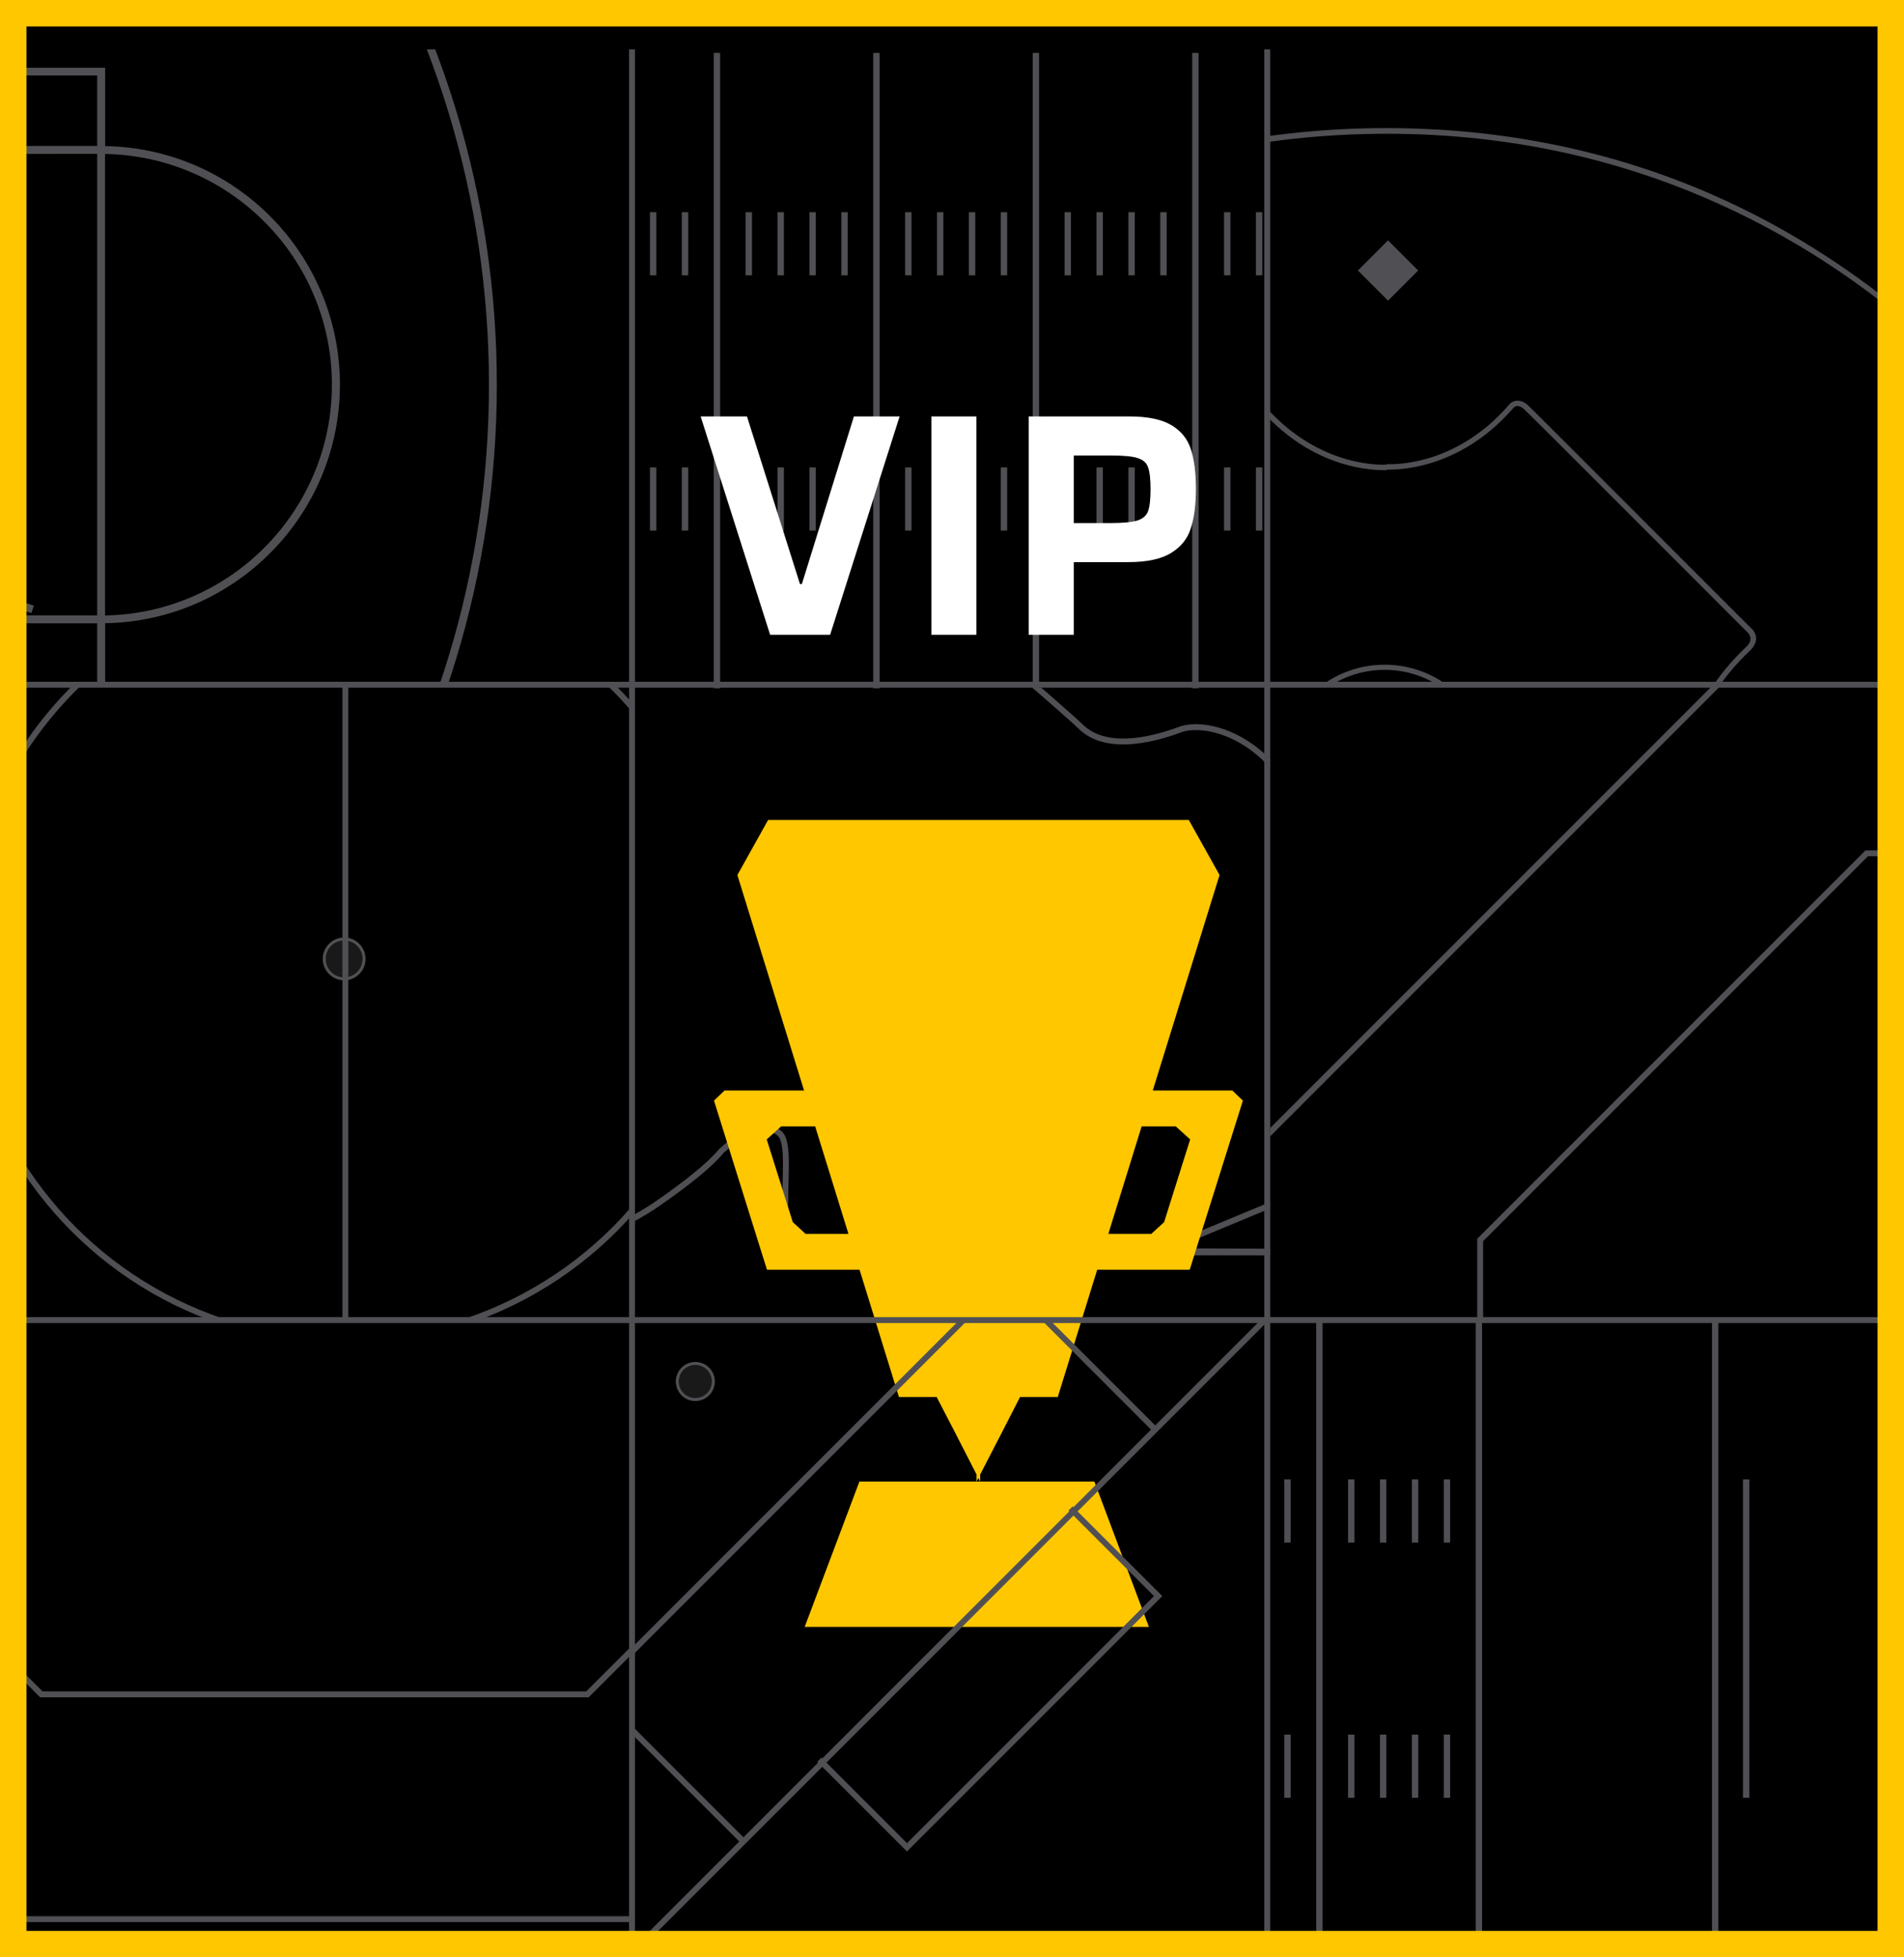 <svg width="72" height="74" viewBox="0 0 72 74" fill="none" xmlns="http://www.w3.org/2000/svg">
<rect x="0" y="0" width="72" height="74" fill="#808080" stroke="none"/>
<g clip-path="url(#clip0)">
<path d="M0 0H72V74H0V0Z" fill="black"/>
<g clip-path="url(#clip1)">
<path fill-rule="evenodd" clip-rule="evenodd" d="M103.389 42.351C100.792 45.617 95.116 46.866 89.632 47.25C86.938 47.443 60.385 47.346 43.741 47.346L51.149 44.272C51.149 44.272 88.381 44.272 92.614 44.272C96.847 44.272 100.696 43.311 103.389 42.351Z" stroke="#505054" stroke-width="0.223" stroke-miterlimit="22.926" stroke-linejoin="round"/>
<path fill-rule="evenodd" clip-rule="evenodd" d="M17.381 7.285C24.788 13.625 39.989 26.595 40.855 27.46C41.913 28.517 43.934 27.844 44.703 27.556C45.377 27.364 46.627 27.556 47.782 28.613C48.936 29.765 49.225 30.342 51.919 30.342C54.612 30.342 95.885 30.342 99.541 30.342C103.197 30.342 106.275 32.359 105.506 35.722C103.197 45.329 98.964 46.578 89.632 47.25C85.687 47.539 33.062 47.25 31.523 47.25C29.984 47.25 29.599 46.482 29.695 45.425C29.695 44.368 29.791 43.504 29.599 43.023C29.406 42.543 28.444 42.447 27.29 43.504C26.809 44.08 25.943 44.752 24.981 45.425C21.998 47.539 18.439 47.635 14.879 47.539C5.547 47.443 -1.765 43.407 -4.266 32.84C-6.479 23.521 -6.96 13.337 -7.056 12.473C-7.152 11.608 -7.922 11.416 -8.788 11.128C-9.557 10.839 -9.942 9.59 -10.231 8.534C-10.519 7.477 -15.33 -4.628 -16.388 -7.606C-17.639 -10.585 -18.216 -14.716 -12.732 -15.772C-7.248 -16.829 -3.593 -17.117 -1.861 -17.213C-0.129 -17.213 2.276 -17.021 4.296 -13.082C5.451 -10.777 8.241 -5.493 10.454 -1.554C13.532 4.307 12.474 3.058 17.381 7.285Z" stroke="#505054" stroke-width="0.223" stroke-miterlimit="22.926"/>
</g>
<path fill-rule="evenodd" clip-rule="evenodd" d="M37.065 56.011L36.997 55.878L36.928 56.011L36.928 55.744L36.106 54.14L35.419 52.815H34.265H33.993L32.504 48.004H29.003L27 41.611L27.399 41.229H30.406L27.884 33.082L29.046 31H34.138H36.996H36.998H39.864H44.955L46.118 33.082L43.592 41.229H46.601L47 41.611L44.989 48.004H41.491L40 52.815H39.736H38.574L37.895 54.14L37.065 55.747L37.065 56.011ZM30.826 42.586H29.537L28.994 43.077L29.979 46.203L30.462 46.648H32.084L30.826 42.586ZM41.912 46.648L43.171 42.586H44.463L45.006 43.077L44.022 46.203L43.538 46.648H41.912ZM30.429 61.508H43.446L41.384 56.012H32.499L30.429 61.508Z" fill="#FFC700"/>
<g clip-path="url(#clip2)">
<path d="M47.474 43.361L67.071 23.764H94.758L114.356 43.361V71.049L94.758 90.646H67.071L47.474 71.049V43.361Z" stroke="#505054" stroke-width="0.223" stroke-miterlimit="10"/>
<path d="M55.972 46.879L70.59 32.262H91.241L105.858 46.879V67.53L91.241 82.148H70.59L55.972 67.53V46.879Z" stroke="#505054" stroke-width="0.223" stroke-miterlimit="10"/>
</g>
<g clip-path="url(#clip3)">
<path d="M-21.551 25.271L-1.954 5.674H25.733L45.331 25.271V52.958L25.733 72.556H-1.954L-21.551 52.958V25.271Z" stroke="#505054" stroke-width="0.223" stroke-miterlimit="10"/>
<path d="M-13.053 28.789L1.564 14.172H22.215L36.833 28.789V49.44L22.215 64.058H1.564L-13.053 49.44V28.789Z" stroke="#505054" stroke-width="0.223" stroke-miterlimit="10"/>
</g>
<g clip-path="url(#clip4)">
<path d="M114.924 51.673V-22.588L51.312 -22.588V-23.92H51.019V-22.588H39.481V-23.92H39.184V-22.588L-24.433 -22.588L-24.433 51.673L114.924 51.673ZM45.099 23.269C44.664 23.259 44.239 23.222 43.823 23.155C43.8 23.151 43.776 23.146 43.752 23.141C43.568 23.108 43.389 23.075 43.209 23.028C43.105 23.004 42.997 22.976 42.897 22.948C42.803 22.924 42.704 22.891 42.609 22.863C41.239 22.428 40.015 21.663 39.033 20.666C38.886 20.519 38.744 20.363 38.612 20.207C38.522 20.103 38.433 19.995 38.352 19.886C38.286 19.801 38.22 19.711 38.154 19.621C37.129 18.19 36.524 16.437 36.524 14.547C36.524 12.686 37.11 10.961 38.107 9.544C38.187 9.431 38.267 9.317 38.352 9.208C38.437 9.1 38.522 8.991 38.612 8.887C38.678 8.807 38.749 8.731 38.82 8.656C38.891 8.58 38.962 8.504 39.033 8.429C39.467 7.985 39.954 7.588 40.474 7.248C40.587 7.172 40.705 7.097 40.828 7.026C41.669 6.53 42.595 6.175 43.582 5.982C43.724 5.953 43.866 5.93 44.008 5.911C44.367 5.859 44.73 5.83 45.104 5.826L45.104 23.269H45.099ZM45.099 5.523C40.19 5.604 36.221 9.62 36.221 14.543C36.221 19.47 40.19 23.481 45.099 23.562V51.38L6.929 51.38V49.311H6.636V51.38H-24.135V47.237H-2.851L-2.822 47.222C10.302 41.638 18.788 28.811 18.788 14.543C18.788 0.274 10.302 -12.548 -2.822 -18.137L-2.851 -18.147L-24.135 -18.147V-22.29L6.636 -22.29V-20.221H6.929V-22.29L45.094 -22.29V5.523H45.099ZM-24.135 32.146L-24.135 26.524H-14.076V27.856H-13.779V26.524H-12.598V27.856H-12.3V26.524H-8.157V27.856H-7.864V26.524H-3.72V27.856H-3.422V26.524L3.976 26.524V23.562C8.885 23.481 12.854 19.47 12.854 14.543C12.854 9.615 8.885 5.604 3.976 5.523V2.561H-3.422V1.229H-3.72V2.561H-7.864V1.229H-8.157V2.561H-12.3V1.229H-12.598V2.561L-13.779 2.561V1.229H-14.076V2.561H-24.135V-3.061H-22.803V-3.354H-24.135L-24.135 -17.854L-2.908 -17.854C10.095 -12.307 18.49 0.407 18.49 14.543C18.49 28.678 10.09 41.392 -2.908 46.939H-24.135V32.444H-22.803V32.146H-24.135ZM-24.135 26.231V23.567L3.674 23.567V26.226L-24.135 26.226V26.231ZM-24.135 5.519V2.854L3.674 2.854V5.519L-24.135 5.519ZM3.971 23.269L3.971 5.821C8.715 5.901 12.551 9.78 12.551 14.543C12.551 19.305 8.715 23.189 3.971 23.269ZM114.626 51.38L83.855 51.38V49.311H83.562V51.38H45.397V23.562C50.306 23.481 54.274 19.47 54.274 14.543C54.274 9.615 50.306 5.604 45.397 5.523V-22.29L83.562 -22.29V-20.221H83.855V-22.29L114.626 -22.29V-18.147L93.342 -18.147L93.313 -18.137C80.184 -12.548 71.703 0.279 71.703 14.543C71.703 28.806 80.184 41.633 93.309 47.222L93.337 47.237L114.621 47.237V51.38H114.626ZM45.392 23.269L45.392 5.821C45.76 5.826 46.129 5.859 46.488 5.906C46.63 5.925 46.772 5.948 46.913 5.977C47.929 6.175 48.879 6.549 49.734 7.063C49.833 7.12 49.928 7.182 50.022 7.243C52.403 8.802 53.977 11.495 53.977 14.543C53.977 17.221 52.762 19.621 50.858 21.223C50.754 21.313 50.646 21.398 50.532 21.483C49.984 21.903 49.38 22.258 48.737 22.541C48.609 22.598 48.477 22.65 48.349 22.702C48.217 22.749 48.085 22.801 47.948 22.844C47.816 22.886 47.679 22.929 47.542 22.966C47.471 22.985 47.405 23.004 47.334 23.018C47.126 23.07 46.918 23.113 46.705 23.151C46.653 23.16 46.597 23.17 46.545 23.174C46.167 23.231 45.779 23.264 45.392 23.269ZM86.812 5.519V2.854L114.621 2.854V5.519L86.812 5.519ZM114.626 32.146H113.294V32.444H114.626V46.939L93.398 46.939C80.396 41.388 71.996 28.678 71.996 14.543C71.996 0.407 80.396 -12.307 93.398 -17.854L114.626 -17.854V-3.354H113.294V-3.061H114.626V2.561H104.567V1.229H104.274V2.561H103.089V1.229H102.791V2.561H98.647V1.229H98.355V2.561L94.211 2.561V1.229H93.913V2.561H86.515V5.523C81.606 5.604 77.637 9.62 77.637 14.543C77.637 19.47 81.606 23.481 86.515 23.562V26.524H93.913V27.856H94.211V26.524H98.355V27.856H98.647V26.524H102.791V27.856H103.089V26.524H104.274V27.856H104.567V26.524H114.626V32.146ZM86.519 5.821L86.519 23.269C81.776 23.189 77.94 19.305 77.94 14.543C77.94 9.78 81.776 5.901 86.519 5.821ZM114.626 26.231H86.817V23.567H114.626V26.231ZM99.238 23.269C95.756 23.269 92.402 23.269 90.058 23.269C88.116 23.269 86.864 23.269 86.812 23.269L86.812 5.821C86.94 5.826 94.825 5.821 102.163 5.821C104.912 5.821 107.582 5.821 109.741 5.821C112.642 5.821 114.621 5.821 114.621 5.821V23.278C114.626 23.274 106.651 23.269 99.238 23.269ZM-24.135 5.816C-24.135 5.816 -23.407 5.816 -22.189 5.816C-19.836 5.816 -15.65 5.816 -11.322 5.816C-4.089 5.816 3.546 5.821 3.674 5.816L3.674 23.264C3.546 23.264 -3.895 23.264 -11.048 23.264C-17.719 23.264 -24.14 23.269 -24.14 23.269L-24.14 5.816H-24.135Z" fill="#505054"/>
<path d="M1.189 23.179C0.626 23.009 0.078 22.777 -0.441 22.498L-0.3 22.239C0.201 22.508 0.735 22.73 1.278 22.895L1.189 23.179Z" fill="#505054"/>
</g>
<g clip-path="url(#clip5)">
<path d="M24.819 8.022H24.578V10.41H24.819V8.022Z" fill="#505054"/>
<path d="M26.025 8.022H25.784V10.41H26.025V8.022Z" fill="#505054"/>
<path d="M28.437 8.022H28.196V10.41H28.437V8.022Z" fill="#505054"/>
<path d="M29.643 8.022H29.402V10.41H29.643V8.022Z" fill="#505054"/>
<path d="M30.85 8.022H30.609V10.41H30.85V8.022Z" fill="#505054"/>
<path d="M32.056 8.022H31.814V10.41H32.056V8.022Z" fill="#505054"/>
<path d="M34.468 8.022H34.227V10.41H34.468V8.022Z" fill="#505054"/>
<path d="M35.674 8.022H35.433V10.41H35.674V8.022Z" fill="#505054"/>
<path d="M36.88 8.022H36.639V10.41H36.88V8.022Z" fill="#505054"/>
<path d="M38.086 8.022H37.845V10.41H38.086V8.022Z" fill="#505054"/>
<path d="M40.498 8.022H40.257V10.41H40.498V8.022Z" fill="#505054"/>
<path d="M41.705 8.022H41.463V10.41H41.705V8.022Z" fill="#505054"/>
<path d="M42.911 8.022H42.67V10.41H42.911V8.022Z" fill="#505054"/>
<path d="M44.117 8.022H43.876V10.41H44.117V8.022Z" fill="#505054"/>
<path d="M46.529 8.022H46.288V10.41H46.529V8.022Z" fill="#505054"/>
<path d="M47.736 8.022H47.494V10.41H47.736V8.022Z" fill="#505054"/>
<path d="M24.819 17.671H24.578V20.059H24.819V17.671Z" fill="#505054"/>
<path d="M26.025 17.671H25.784V20.059H26.025V17.671Z" fill="#505054"/>
<path d="M28.437 17.671H28.196V20.059H28.437V17.671Z" fill="#505054"/>
<path d="M29.643 17.671H29.402V20.059H29.643V17.671Z" fill="#505054"/>
<path d="M30.85 17.671H30.609V20.059H30.85V17.671Z" fill="#505054"/>
<path d="M32.056 17.671H31.814V20.059H32.056V17.671Z" fill="#505054"/>
<path d="M34.468 17.671H34.227V20.059H34.468V17.671Z" fill="#505054"/>
<path d="M35.674 17.671H35.433V20.059H35.674V17.671Z" fill="#505054"/>
<path d="M36.88 17.671H36.639V20.059H36.88V17.671Z" fill="#505054"/>
<path d="M38.086 17.671H37.845V20.059H38.086V17.671Z" fill="#505054"/>
<path d="M40.498 17.671H40.257V20.059H40.498V17.671Z" fill="#505054"/>
<path d="M41.705 17.671H41.463V20.059H41.705V17.671Z" fill="#505054"/>
<path d="M42.911 17.671H42.67V20.059H42.911V17.671Z" fill="#505054"/>
<path d="M44.117 17.671H43.876V20.059H44.117V17.671Z" fill="#505054"/>
<path d="M46.529 17.671H46.288V20.059H46.529V17.671Z" fill="#505054"/>
<path d="M47.736 17.671H47.494V20.059H47.736V17.671Z" fill="#505054"/>
<path d="M12.023 -22.204L12.023 50.224L150.752 50.224V-22.204L12.023 -22.204ZM20.96 49.983H12.264L12.264 -21.963H20.96L20.96 49.983ZM26.991 49.983H26.026L26.026 47.716H25.785L25.785 49.983H24.82L24.82 47.716H24.578L24.578 49.983H23.613L23.613 47.716H23.372L23.372 49.983H22.407L22.407 47.716H22.166L22.166 49.983H21.201L21.201 -21.963H22.166V-19.695H22.407V-21.963L23.372 -21.963V-19.695H23.613V-21.963H24.578V-19.695H24.82V-21.963H25.785V-19.695H26.026V-21.963H26.991L26.991 49.983ZM33.021 49.983H32.056V47.716H31.815V49.983H30.85V47.716H30.609V49.983H29.644V47.716H29.403V49.983H28.438V47.716H28.197V49.983H27.232L27.232 -21.963H28.197V-19.695H28.438V-21.963H29.403V-19.695H29.644V-21.963H30.609V-19.695H30.85V-21.963H31.815V-19.695H32.056V-21.963H33.021L33.021 49.983ZM39.052 49.983H38.087V47.716H37.846V49.983H36.881V47.716H36.64V49.983H35.675V47.716H35.434V49.983H34.469V47.716H34.227V49.983H33.263L33.263 -21.963H34.227V-19.695H34.469V-21.963H35.434V-19.695H35.675V-21.963H36.64V-19.695H36.881V-21.963H37.846V-19.695H38.087V-21.963H39.052L39.052 49.983ZM45.083 49.983H44.118V47.716H43.877V49.983H42.912V47.716H42.67V49.983H41.705V47.716H41.464V49.983H40.499V47.716H40.258V49.983H39.293L39.293 -21.963H40.258V-19.695H40.499V-21.963H41.464V-19.695H41.705V-21.963H42.67V-19.695H42.912V-21.963H43.877V-19.695H44.118V-21.963L45.083 -21.963L45.083 49.983ZM51.113 49.983H50.148V47.716H49.907V49.983H48.942V47.716H48.701V49.983H47.736V47.716H47.495V49.983H46.53V47.716H46.289V49.983H45.324L45.324 -21.963H46.289V-19.695H46.53V-21.963H47.495V-19.695H47.736V-21.963H48.701V-19.695H48.942V-21.963H49.907V-19.695H50.148V-21.963H51.113L51.113 49.983ZM57.144 49.983L56.179 49.983V47.716H55.938V49.983H54.973V47.716H54.732V49.983H53.767V47.716H53.526V49.983H52.561V47.716H52.319V49.983H51.355L51.355 -21.963H52.319V-19.695H52.561V-21.963H53.526V-19.695H53.767V-21.963H54.732V-19.695H54.973V-21.963H55.938V-19.695H56.179V-21.963H57.144L57.144 49.983ZM63.175 49.983H62.21V47.716H61.968V49.983H61.004V47.716H60.762V49.983H59.797V47.716H59.556V49.983H58.591V47.716H58.35V49.983H57.385L57.385 -21.963H58.35V-19.695H58.591V-21.963H59.556V-19.695H59.797V-21.963H60.762V-19.695H61.004V-21.963H61.968V-19.695H62.21V-21.963H63.175L63.175 49.983ZM69.205 49.983H68.24V47.716H67.999V49.983H67.034V47.716H66.793V49.983H65.828V47.716H65.587V49.983H64.622V47.716H64.381V49.983H63.416L63.416 -21.963H64.381V-19.695H64.622V-21.963H65.587V-19.695H65.828V-21.963H66.793V-19.695H67.034V-21.963L67.999 -21.963V-19.695H68.24V-21.963H69.205L69.205 49.983ZM75.236 49.983H74.271V47.716H74.03V49.983H73.065V47.716H72.824V49.983H71.859V47.716H71.618V49.983H70.653V47.716H70.412V49.983H69.447L69.447 -21.963H70.412V-19.695H70.653V-21.963H71.618V-19.695H71.859V-21.963H72.824V-19.695H73.065V-21.963H74.03V-19.695H74.271V-21.963H75.236L75.236 49.983ZM81.267 49.983H80.302V47.716H80.061V49.983H79.096V47.716H78.854V49.983H77.889V47.716H77.648V49.983H76.683V47.716H76.442V49.983H75.477L75.477 -21.963H76.442V-19.695H76.683V-21.963H77.648V-19.695H77.889V-21.963H78.854V-19.695H79.096V-21.963H80.061V-19.695H80.302V-21.963H81.267L81.267 49.983ZM87.297 49.983H86.332V47.716H86.091V49.983H85.126V47.716H84.885V49.983H83.92V47.716H83.679V49.983H82.714V47.716H82.473V49.983H81.508L81.508 -21.963H82.473V-19.695H82.714V-21.963H83.679V-19.695H83.92V-21.963H84.885V-19.695H85.126V-21.963H86.091V-19.695H86.332V-21.963H87.297L87.297 49.983ZM93.328 49.983H92.363V47.716H92.122V49.983H91.157V47.716H90.916V49.983H89.951V47.716H89.71V49.983H88.745V47.716H88.504V49.983H87.539L87.539 -21.963H88.504V-19.695H88.745V-21.963L89.71 -21.963V-19.695H89.951V-21.963H90.916V-19.695H91.157V-21.963H92.122V-19.695H92.363V-21.963H93.328L93.328 49.983ZM99.359 49.983H98.394V47.716H98.153V49.983H97.188V47.716H96.946V49.983H95.981V47.716H95.74V49.983H94.775V47.716H94.534V49.983H93.569L93.569 -21.963H94.534V-19.695H94.775V-21.963H95.74V-19.695H95.981V-21.963H96.946V-19.695H97.188V-21.963H98.153V-19.695H98.394V-21.963H99.359L99.359 49.983ZM105.389 49.983H104.424V47.716H104.183V49.983H103.218V47.716H102.977V49.983H102.012V47.716H101.771V49.983H100.806V47.716H100.565V49.983H99.6L99.6 -21.963H100.565V-19.695H100.806V-21.963H101.771V-19.695H102.012V-21.963H102.977V-19.695H103.218V-21.963H104.183V-19.695H104.424V-21.963H105.389L105.389 49.983ZM111.42 49.983H110.455V47.716H110.214V49.983H109.249V47.716H109.008V49.983H108.043V47.716H107.802V49.983H106.837V47.716H106.595V49.983H105.631L105.631 -21.963H106.595V-19.695H106.837V-21.963H107.802V-19.695H108.043V-21.963H109.008V-19.695H109.249V-21.963H110.214V-19.695H110.455V-21.963H111.42L111.42 49.983ZM117.451 49.983H116.486V47.716H116.245V49.983H115.28V47.716H115.038V49.983H114.074V47.716H113.832V49.983H112.867V47.716H112.626V49.983H111.661L111.661 -21.963H112.626V-19.695L112.867 -19.695V-21.963H113.832V-19.695H114.074V-21.963H115.038V-19.695H115.28V-21.963H116.245V-19.695H116.486V-21.963H117.451L117.451 49.983ZM123.481 49.983H122.516V47.716H122.275V49.983H121.31V47.716H121.069V49.983H120.104V47.716H119.863V49.983H118.898V47.716H118.657V49.983H117.692L117.692 -21.963H118.657V-19.695H118.898V-21.963H119.863V-19.695H120.104V-21.963H121.069V-19.695H121.31V-21.963H122.275V-19.695H122.516V-21.963H123.481L123.481 49.983ZM129.512 49.983H128.547V47.716H128.306V49.983H127.341V47.716H127.1V49.983H126.135V47.716H125.894V49.983H124.929V47.716H124.688V49.983H123.723L123.723 -21.963H124.688V-19.695H124.929V-21.963H125.894V-19.695H126.135V-21.963H127.1V-19.695H127.341V-21.963H128.306V-19.695H128.547V-21.963H129.512V49.983ZM135.543 49.983H134.578V47.716H134.337V49.983H133.372V47.716H133.13V49.983H132.166V47.716H131.924V49.983H130.959V47.716H130.718V49.983H129.753V-21.963H130.718V-19.695H130.959V-21.963H131.924V-19.695L132.166 -19.695V-21.963H133.13V-19.695H133.372V-21.963L134.337 -21.963V-19.695H134.578V-21.963H135.543V49.983ZM141.573 49.983H140.609V47.716H140.367V49.983H139.402V47.716H139.161V49.983H138.196V47.716H137.955V49.983H136.99V47.716H136.749V49.983H135.784V-21.963H136.749V-19.695H136.99V-21.963H137.955V-19.695H138.196V-21.963H139.161V-19.695H139.402V-21.963H140.367V-19.695H140.609V-21.963H141.573V49.983ZM150.511 49.983L141.815 49.983V-21.963H150.511V49.983Z" fill="#505054"/>
<path d="M29.123 24L26.495 15.744H28.247L30.251 22.08H30.323L32.291 15.744H34.019L31.391 24H29.123ZM35.22 24V15.744H36.924V24H35.22ZM38.9 15.744H42.704C43.392 15.744 43.92 15.852 44.288 16.068C44.656 16.284 44.904 16.588 45.032 16.98C45.16 17.372 45.224 17.876 45.224 18.492C45.224 19.084 45.16 19.576 45.032 19.968C44.912 20.36 44.664 20.672 44.288 20.904C43.912 21.136 43.372 21.252 42.668 21.252H40.604V24H38.9V15.744ZM41.972 19.776C42.452 19.776 42.796 19.744 43.004 19.68C43.212 19.616 43.348 19.5 43.412 19.332C43.476 19.156 43.508 18.876 43.508 18.492C43.508 18.108 43.476 17.832 43.412 17.664C43.356 17.496 43.224 17.38 43.016 17.316C42.816 17.252 42.476 17.22 41.996 17.22H40.604V19.776H41.972Z" fill="white"/>
</g>
<g clip-path="url(#clip6)">
<path d="M48.807 55.93H48.565V58.318H48.807V55.93Z" fill="#505054"/>
<path d="M51.219 55.93H50.978V58.318H51.219V55.93Z" fill="#505054"/>
<path d="M52.425 55.93H52.184V58.318H52.425V55.93Z" fill="#505054"/>
<path d="M53.631 55.93H53.39V58.318H53.631V55.93Z" fill="#505054"/>
<path d="M54.837 55.93H54.596V58.318H54.837V55.93Z" fill="#505054"/>
<path d="M48.807 65.579H48.565V67.967H48.807V65.579Z" fill="#505054"/>
<path d="M51.219 65.579H50.978V67.967H51.219V65.579Z" fill="#505054"/>
<path d="M52.425 65.579H52.184V67.967H52.425V65.579Z" fill="#505054"/>
<path d="M53.631 65.579H53.39V67.967H53.631V65.579Z" fill="#505054"/>
<path d="M54.837 65.579H54.596V67.967H54.837V65.579Z" fill="#505054"/>
<path d="M-73.748 25.704L-73.748 98.132L64.981 98.132V25.704L-73.748 25.704ZM-64.811 97.891H-73.507L-73.507 25.945H-64.811L-64.811 97.891ZM-58.78 97.891H-59.745V95.624H-59.986V97.891H-60.951V95.624H-61.192V97.891H-62.157V95.624H-62.399V97.891H-63.364V95.624H-63.605V97.891H-64.57L-64.57 25.945H-63.605V28.213H-63.364V25.945L-62.399 25.945V28.213H-62.157V25.945H-61.192V28.213H-60.951V25.945H-59.986V28.213H-59.745V25.945H-58.78L-58.78 97.891ZM-52.749 97.891H-53.714V95.624H-53.956V97.891H-54.92V95.624H-55.162V97.891H-56.127V95.624H-56.368V97.891H-57.333V95.624H-57.574V97.891H-58.539L-58.539 25.945H-57.574V28.213H-57.333V25.945H-56.368V28.213H-56.127V25.945H-55.162V28.213H-54.92V25.945H-53.956V28.213H-53.714V25.945H-52.749L-52.749 97.891ZM-46.719 97.891H-47.684V95.624H-47.925V97.891H-48.89V95.624H-49.131V97.891H-50.096V95.624H-50.337V97.891H-51.302V95.624H-51.543V97.891H-52.508L-52.508 25.945H-51.543V28.213H-51.302V25.945H-50.337V28.213H-50.096V25.945H-49.131V28.213H-48.89V25.945H-47.925V28.213H-47.684V25.945H-46.719L-46.719 97.891ZM-40.688 97.891H-41.653V95.624H-41.894V97.891H-42.859V95.624H-43.1V97.891H-44.065V95.624H-44.306V97.891H-45.271V95.624H-45.513V97.891H-46.478L-46.478 25.945H-45.513V28.213H-45.271V25.945H-44.306V28.213H-44.065V25.945H-43.1V28.213H-42.859V25.945H-41.894V28.213H-41.653V25.945L-40.688 25.945L-40.688 97.891ZM-34.657 97.891H-35.622V95.624H-35.864V97.891H-36.828V95.624H-37.07V97.891H-38.035V95.624H-38.276V97.891H-39.241V95.624H-39.482V97.891H-40.447L-40.447 25.945H-39.482V28.213H-39.241V25.945H-38.276V28.213H-38.035V25.945H-37.07V28.213H-36.828V25.945H-35.864V28.213H-35.622V25.945H-34.657L-34.657 97.891ZM-28.627 97.891L-29.592 97.891V95.624H-29.833V97.891H-30.798V95.624H-31.039V97.891H-32.004V95.624H-32.245V97.891H-33.21V95.624H-33.451V97.891H-34.416L-34.416 25.945H-33.451V28.213H-33.21V25.945H-32.245V28.213H-32.004V25.945H-31.039V28.213H-30.798V25.945H-29.833V28.213H-29.592V25.945H-28.627L-28.627 97.891ZM-22.596 97.891H-23.561V95.624H-23.802V97.891H-24.767V95.624H-25.008V97.891H-25.973V95.624H-26.215V97.891H-27.179V95.624H-27.421V97.891H-28.386L-28.386 25.945H-27.421V28.213H-27.179V25.945H-26.215V28.213H-25.973V25.945H-25.008V28.213H-24.767V25.945H-23.802V28.213H-23.561V25.945H-22.596L-22.596 97.891ZM-16.565 97.891H-17.53V95.624H-17.772V97.891H-18.736V95.624H-18.978V97.891H-19.943V95.624H-20.184V97.891H-21.149V95.624H-21.39V97.891H-22.355L-22.355 25.945H-21.39V28.213H-21.149V25.945H-20.184V28.213H-19.943V25.945H-18.978V28.213H-18.736V25.945L-17.772 25.945V28.213H-17.53V25.945H-16.565L-16.565 97.891ZM-10.535 97.891H-11.5V95.624H-11.741V97.891H-12.706V95.624H-12.947V97.891H-13.912V95.624H-14.153V97.891H-15.118V95.624H-15.359V97.891H-16.324L-16.324 25.945H-15.359V28.213H-15.118V25.945H-14.153V28.213H-13.912V25.945H-12.947V28.213H-12.706V25.945H-11.741V28.213H-11.5V25.945H-10.535L-10.535 97.891ZM-4.504 97.891H-5.469V95.624H-5.71V97.891H-6.675V95.624H-6.916V97.891H-7.881V95.624H-8.122V97.891H-9.087V95.624H-9.329V97.891H-10.293L-10.293 25.945H-9.329V28.213H-9.087V25.945H-8.122V28.213H-7.881V25.945H-6.916V28.213H-6.675V25.945H-5.71V28.213H-5.469V25.945H-4.504L-4.504 97.891ZM1.527 97.891H0.562V95.624H0.32V97.891H-0.644V95.624H-0.886V97.891H-1.851V95.624H-2.092V97.891H-3.057V95.624H-3.298V97.891H-4.263L-4.263 25.945H-3.298V28.213H-3.057V25.945H-2.092V28.213H-1.851V25.945H-0.886V28.213H-0.644V25.945H0.32V28.213H0.562V25.945H1.527L1.527 97.891ZM7.557 97.891H6.592V95.624H6.351V97.891H5.386V95.624H5.145V97.891H4.18V95.624H3.939V97.891H2.974V95.624H2.733V97.891H1.768L1.768 25.945H2.733V28.213H2.974V25.945L3.939 25.945V28.213H4.18V25.945H5.145V28.213H5.386V25.945H6.351V28.213H6.592V25.945H7.557L7.557 97.891ZM13.588 97.891H12.623V95.624H12.382V97.891H11.417V95.624H11.176V97.891H10.211V95.624H9.97V97.891H9.005V95.624H8.763V97.891H7.798L7.798 25.945H8.763V28.213H9.005V25.945H9.97V28.213H10.211V25.945H11.176V28.213H11.417V25.945H12.382V28.213H12.623V25.945H13.588L13.588 97.891ZM19.619 97.891H18.654V95.624H18.413V97.891H17.448V95.624H17.206V97.891H16.241V95.624H16V97.891H15.035V95.624H14.794V97.891H13.829L13.829 25.945H14.794V28.213H15.035V25.945H16V28.213H16.241V25.945H17.206V28.213H17.448V25.945H18.413V28.213H18.654V25.945H19.619L19.619 97.891ZM25.649 97.891H24.684V95.624H24.443V97.891H23.478V95.624H23.237V97.891H22.272V95.624H22.031V97.891H21.066V95.624H20.825V97.891H19.86L19.86 25.945H20.825V28.213H21.066V25.945H22.031V28.213H22.272V25.945H23.237V28.213H23.478V25.945H24.443V28.213H24.684V25.945H25.649L25.649 97.891ZM31.68 97.891H30.715V95.624H30.474V97.891H29.509V95.624H29.268V97.891H28.303V95.624H28.062V97.891H27.097V95.624H26.855V97.891H25.89L25.89 25.945H26.855V28.213L27.097 28.213V25.945H28.062V28.213H28.303V25.945H29.268V28.213H29.509V25.945H30.474V28.213H30.715V25.945H31.68L31.68 97.891ZM37.711 97.891H36.746V95.624H36.505V97.891H35.54V95.624H35.298V97.891H34.334V95.624H34.092V97.891H33.127V95.624H32.886V97.891H31.921L31.921 25.945H32.886V28.213H33.127V25.945H34.092V28.213H34.334V25.945H35.298V28.213H35.54V25.945H36.505V28.213H36.746V25.945H37.711L37.711 97.891ZM43.741 97.891H42.776V95.624H42.535V97.891H41.57V95.624H41.329V97.891H40.364V95.624H40.123V97.891H39.158V95.624H38.917V97.891H37.952L37.952 25.945H38.917V28.213H39.158V25.945H40.123V28.213H40.364V25.945H41.329V28.213H41.57V25.945H42.535V28.213H42.776V25.945H43.741L43.741 97.891ZM49.772 97.891H48.807V95.624H48.566V97.891H47.601V95.624H47.36V97.891H46.395V95.624H46.154V97.891H45.189V95.624H44.947V97.891H43.983L43.983 25.945H44.947V28.213H45.189V25.945H46.154V28.213L46.395 28.213V25.945H47.36V28.213H47.601V25.945L48.566 25.945V28.213H48.807V25.945H49.772L49.772 97.891ZM55.803 97.891H54.838V95.624H54.596V97.891H53.632V95.624H53.39V97.891H52.425V95.624H52.184V97.891H51.219V95.624H50.978V97.891H50.013L50.013 25.945H50.978V28.213H51.219V25.945H52.184V28.213H52.425V25.945H53.39V28.213H53.632V25.945H54.596V28.213H54.838V25.945H55.803V97.891ZM64.74 97.891L56.044 97.891V25.945H64.74V97.891Z" fill="#505054"/>
<path d="M66.151 55.93H65.91V67.967H66.151V55.93Z" fill="#505054"/>
</g>
<g clip-path="url(#clip7)">
<path d="M52.339 53.542C48.475 53.542 45.335 50.402 45.335 46.539C45.335 45.071 45.784 43.684 46.62 42.492L8.156 4.017L8.217 3.885C8.248 3.814 11.336 -2.833 18.289 -9.388C22.377 -13.242 26.975 -16.31 31.96 -18.512C38.189 -21.265 45.05 -22.662 52.339 -22.662C59.628 -22.662 66.499 -21.265 72.748 -18.512C77.754 -16.31 82.372 -13.242 86.49 -9.378C93.494 -2.813 96.644 3.844 96.675 3.905L96.736 4.038L96.634 4.14L58.129 42.604C58.924 43.766 59.342 45.122 59.342 46.539C59.342 50.402 56.202 53.542 52.339 53.542ZM8.645 3.926L47.16 42.461L47.058 42.604C46.202 43.745 45.753 45.111 45.753 46.549C45.753 50.188 48.709 53.145 52.349 53.145C55.988 53.145 58.945 50.188 58.945 46.549C58.945 45.163 58.517 43.827 57.711 42.706L57.609 42.563L57.732 42.441L96.246 3.946C95.777 2.998 92.627 -3.088 86.205 -9.103C79.793 -15.097 68.711 -22.254 52.339 -22.254C35.966 -22.254 24.936 -15.097 18.575 -9.093C12.203 -3.088 9.104 2.978 8.645 3.926Z" fill="#505054"/>
<path d="M52.359 33.143C50.147 33.143 48.352 31.349 48.352 29.137C48.352 26.924 50.147 25.13 52.359 25.13C54.571 25.13 56.365 26.924 56.365 29.137C56.365 31.349 54.571 33.143 52.359 33.143ZM52.359 25.324C50.259 25.324 48.556 27.026 48.556 29.127C48.556 31.227 50.259 32.929 52.359 32.929C54.459 32.929 56.161 31.227 56.161 29.127C56.161 27.026 54.459 25.324 52.359 25.324Z" fill="#505054"/>
<path d="M79.436 20.991C79.415 20.95 77.386 16.964 73.054 13.019C69.068 9.39 62.248 5.057 52.451 5.057C42.644 5.057 35.773 9.339 31.725 12.917C27.352 16.801 25.262 20.736 25.242 20.777L25.058 20.685C25.078 20.645 27.179 16.679 31.583 12.764C34.172 10.47 37.037 8.635 40.095 7.32C43.928 5.679 48.077 4.843 52.43 4.843C56.794 4.843 60.932 5.689 64.735 7.351C67.783 8.686 70.617 10.542 73.176 12.866C77.529 16.832 79.578 20.849 79.599 20.889L79.436 20.991Z" fill="#505054"/>
<path d="M38.362 33.959L38.229 33.806C39.952 32.297 40.839 30.706 40.87 29.096C40.89 28.025 40.544 26.394 38.739 24.661L38.688 24.61C38.525 24.447 38.444 24.284 38.464 24.121C38.484 23.917 38.627 23.784 38.668 23.754C39.065 23.356 46.834 15.578 47.088 15.343C47.262 15.18 47.425 15.16 47.527 15.17C47.649 15.18 47.761 15.252 47.833 15.354C49.943 17.759 52.42 17.566 52.441 17.566L52.461 17.77C52.43 17.77 49.851 17.974 47.68 15.486L47.669 15.476C47.649 15.445 47.588 15.384 47.506 15.374C47.425 15.364 47.323 15.405 47.231 15.496C46.976 15.731 38.892 23.825 38.81 23.907L38.8 23.917C38.8 23.917 38.678 24.009 38.678 24.141C38.668 24.243 38.729 24.355 38.841 24.468L38.892 24.518C40.748 26.292 41.114 27.995 41.084 29.106C41.043 30.778 40.126 32.409 38.362 33.959Z" fill="#505054"/>
<path d="M66.499 33.959C64.735 32.409 63.818 30.778 63.787 29.096C63.767 27.985 64.124 26.293 65.979 24.508L66.03 24.457C66.152 24.345 66.203 24.233 66.193 24.121C66.183 23.988 66.071 23.897 66.071 23.897L66.061 23.887C65.979 23.805 57.895 15.711 57.64 15.476C57.548 15.384 57.446 15.344 57.365 15.354C57.273 15.364 57.222 15.425 57.202 15.456L57.191 15.466C55.01 17.953 52.431 17.75 52.41 17.75L52.431 17.546C52.451 17.546 54.938 17.739 57.038 15.333C57.11 15.231 57.222 15.16 57.344 15.15C57.446 15.14 57.599 15.16 57.783 15.323C58.038 15.558 65.806 23.346 66.203 23.734C66.244 23.764 66.387 23.897 66.407 24.101C66.417 24.264 66.346 24.437 66.183 24.59L66.132 24.641C64.328 26.364 63.981 28.005 64.001 29.076C64.032 30.686 64.929 32.277 66.642 33.785L66.499 33.959Z" fill="#505054"/>
<path d="M53.628 10.227L52.489 9.088L51.35 10.227L52.489 11.366L53.628 10.227Z" fill="#505054"/>
</g>
<g clip-path="url(#clip8)">
<path d="M77.969 -3.832H-51.665V75.51H77.969V-3.832Z" stroke="#505054" stroke-width="0.223"/>
<circle cx="13.014" cy="36.253" r="14.46" stroke="#505054" stroke-width="0.223"/>
<circle cx="13.014" cy="36.253" r="0.753" fill="#191919" stroke="#505054" stroke-width="0.112"/>
<path d="M13.06 -3.779V75.323" stroke="#505054" stroke-width="0.223"/>
</g>
<g clip-path="url(#clip9)">
<path d="M63.895 33.838L-27.77 -57.827L-83.874 -1.724L7.791 89.941L63.895 33.838Z" stroke="#505054" stroke-width="0.223"/>
<path d="M52.851 44.661L38.494 30.303L4.479 64.319L18.836 78.676" stroke="#505054" stroke-width="0.223"/>
<path d="M40.482 57.03L43.795 60.343L34.297 69.841L30.984 66.528" stroke="#505054" stroke-width="0.223"/>
<path d="M43.622 53.985L37.989 48.353L22.417 63.925L28.05 69.557" stroke="#505054" stroke-width="0.223"/>
<path d="M29.346 39.282C27.013 38.766 21.206 38.873 17.142 42.937C12.186 47.893 12.454 53.324 12.651 55.978" stroke="#505054" stroke-width="0.223"/>
<circle cx="26.294" cy="52.229" r="0.682" transform="rotate(45 26.294 52.229)" fill="#191919" stroke="#505054" stroke-width="0.112"/>
</g>
<path d="M-0.121 25.887L71.83 25.887" stroke="#505054" stroke-width="0.223"/>
<path d="M-0.121 49.908L71.83 49.908" stroke="#505054" stroke-width="0.223"/>
<path d="M23.9 1.866L23.9 73.929" stroke="#505054" stroke-width="0.223"/>
<path d="M47.921 1.866L47.921 73.929" stroke="#505054" stroke-width="0.223"/>
</g>
<path d="M0 0V-1H-1V0H0ZM72 0H73V-1H72V0ZM72 74V75H73V74H72ZM0 74H-1V75H0V74ZM0 1H72V-1H0V1ZM71 0V74H73V0H71ZM72 73H0V75H72V73ZM1 74V0H-1V74H1Z" fill="#FFC700"/>
<defs>
<clipPath id="clip0">
<path d="M0 0H72V74H0V0Z" fill="white"/>
</clipPath>
<clipPath id="clip1">
<rect width="24.021" height="24.021" fill="white" transform="translate(24 26)"/>
</clipPath>
<clipPath id="clip2">
<rect width="23.797" height="24.021" fill="white" transform="translate(48.033 25.887)"/>
</clipPath>
<clipPath id="clip3">
<rect width="23.797" height="24.021" fill="white" transform="translate(-0.009 49.908)"/>
</clipPath>
<clipPath id="clip4">
<rect width="24.021" height="24.021" fill="white" transform="translate(-0.121 1.866)"/>
</clipPath>
<clipPath id="clip5">
<rect width="24.021" height="24.021" fill="white" transform="translate(24 2)"/>
</clipPath>
<clipPath id="clip6">
<rect width="24.021" height="24.021" fill="white" transform="translate(47.921 49.908)"/>
</clipPath>
<clipPath id="clip7">
<rect width="24.021" height="24.021" fill="white" transform="translate(47.921 1.866)"/>
</clipPath>
<clipPath id="clip8">
<rect width="24.021" height="24.021" fill="white" transform="translate(-0.121 25.887)"/>
</clipPath>
<clipPath id="clip9">
<rect width="24.021" height="24.021" fill="white" transform="translate(23.9 49.979)"/>
</clipPath>
</defs>
</svg>
